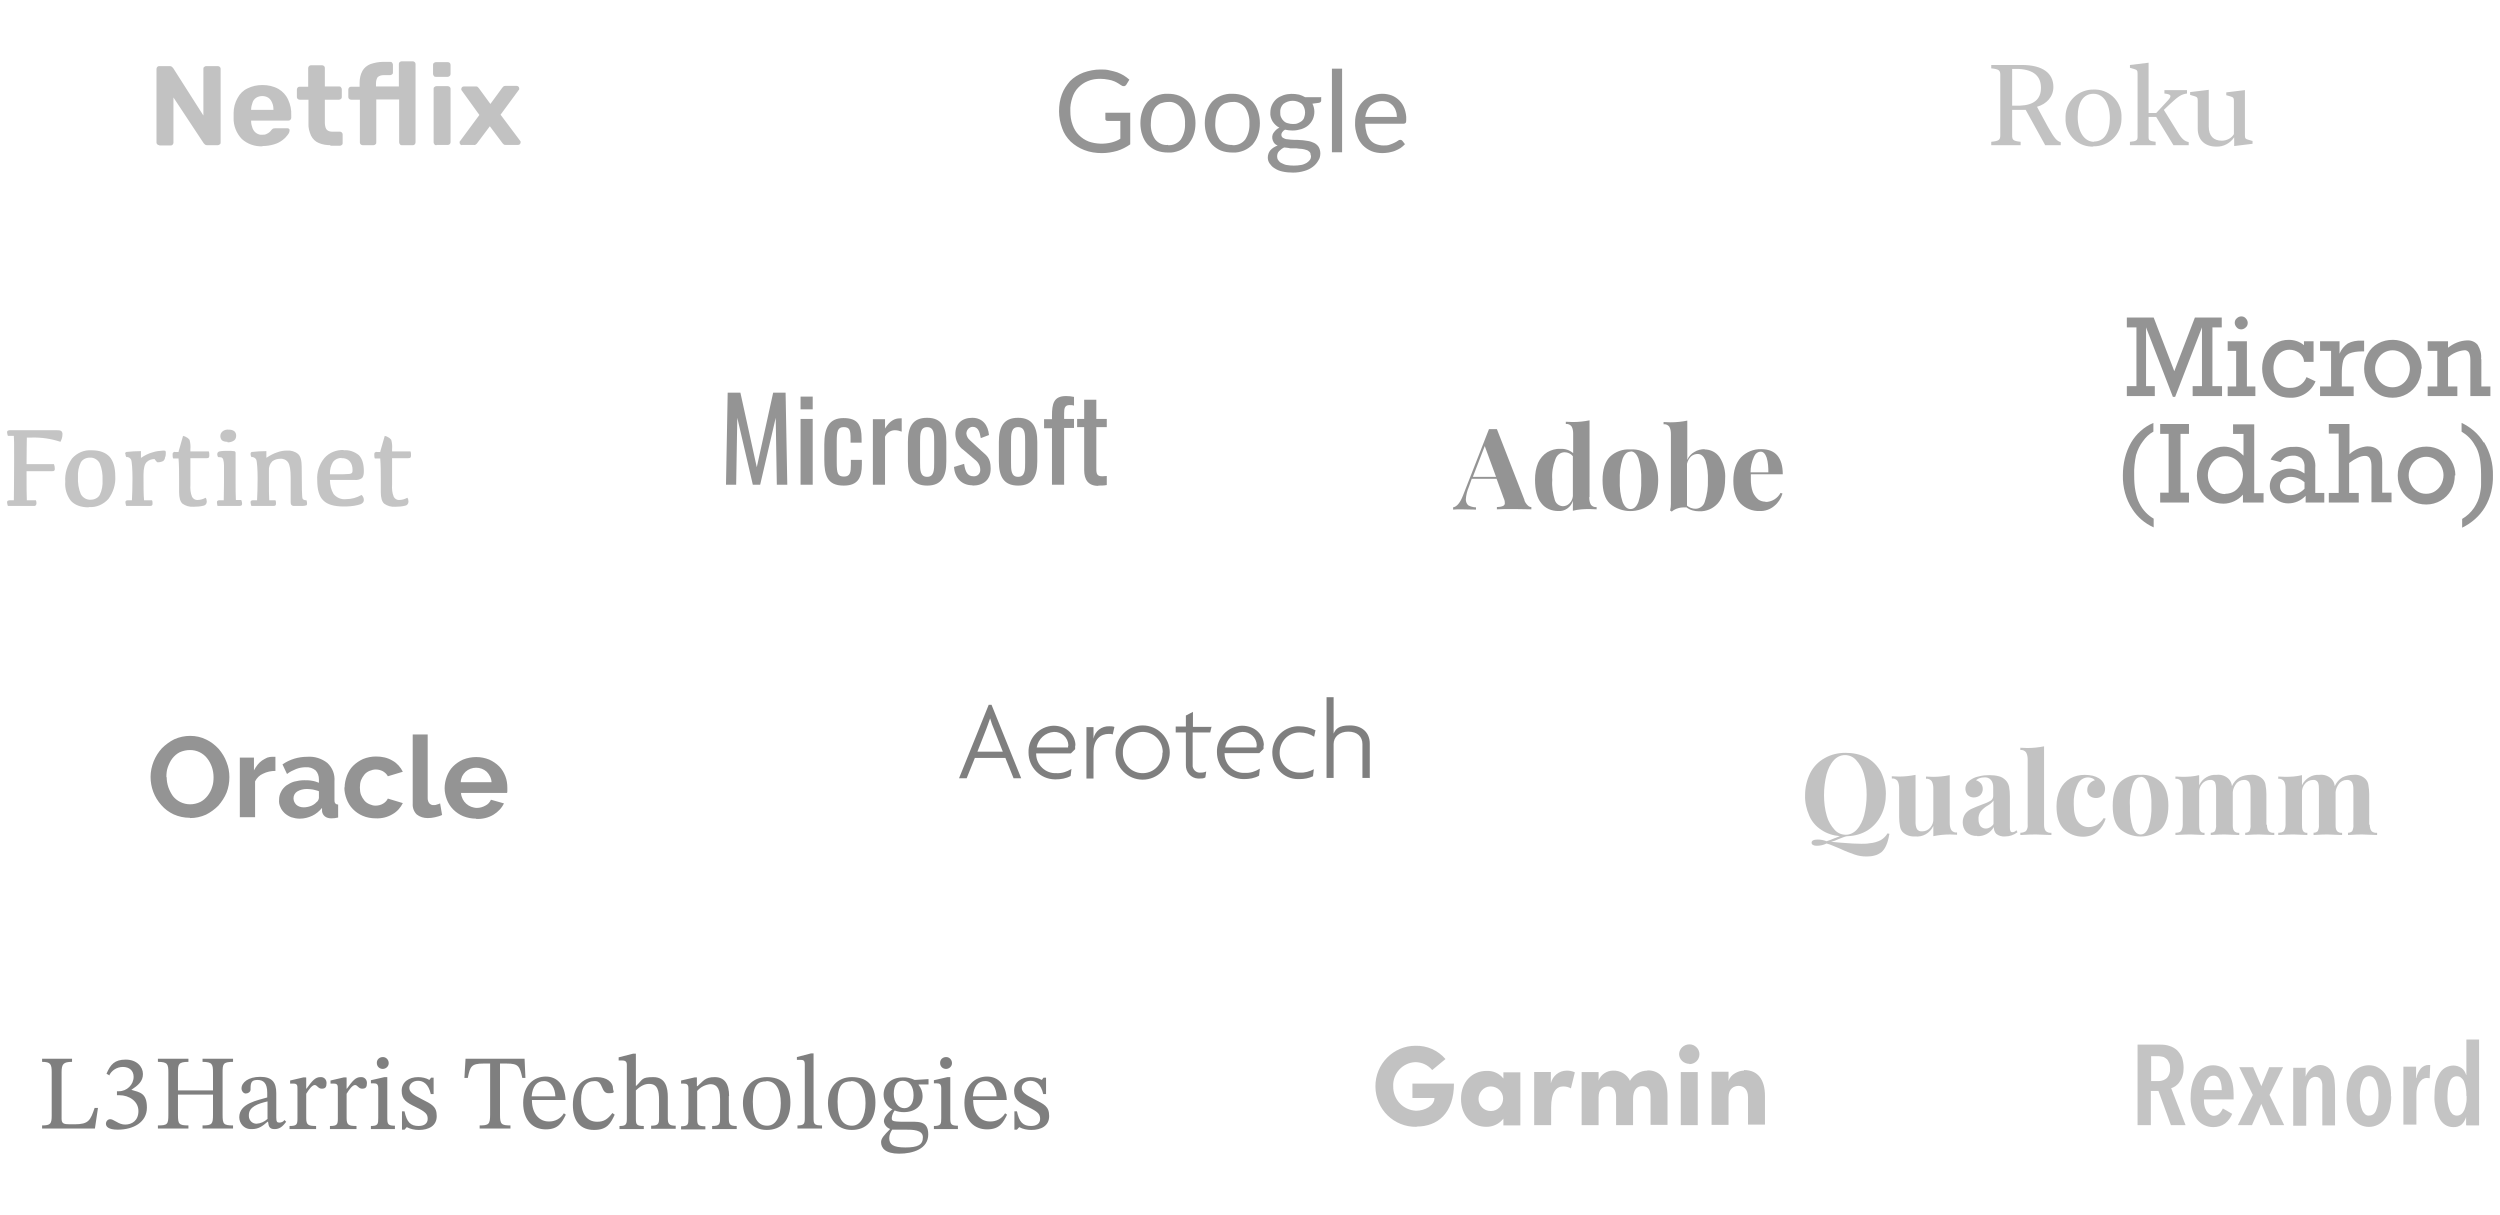 <?xml version="1.0" encoding="UTF-8"?>
<svg id="Layer_1" xmlns="http://www.w3.org/2000/svg" version="1.1" viewBox="0 0 885 430">
  <!-- Generator: Adobe Illustrator 29.7.1, SVG Export Plug-In . SVG Version: 2.1.1 Build 8)  -->
  <defs>
    <style>
      .st0 {
        fill: #c2c2c2;
      }

      .st1 {
        fill: #c4c4c4;
      }

      .st2 {
        fill: #949494;
      }

      .st3 {
        fill: #7f7f7f;
      }
    </style>
  </defs>
  <path class="st2" d="M776.9,112.4h9.6v3.5h-3.3v20.8h3.4v3.5h-10.4v-3.5h3.3v-20.8l-9.5,24.6h-.8l-9.5-24.6v20.8h3.1v3.5h-9.9v-3.5h3.4v-20.8h-3.4v-3.5h9.5l7.3,19,7.3-19ZM795.7,114.3c0,.6-.2,1.2-.7,1.6-.4.4-1,.7-1.6.7-.6,0-1.2-.2-1.6-.7-.4-.4-.7-1-.7-1.6,0-.6.2-1.2.7-1.6.4-.4,1-.7,1.6-.7.6,0,1.2.2,1.6.7.4.4.7,1,.7,1.6ZM798.4,136.8v3.4h-9.8v-3.4h3v-12.6h-3v-3.4h6.8v16h2.9ZM815.6,122.2v-1.4h3.4v7.3h-3.4c0-1.3-.7-2.4-1.7-3.2-1-.7-2.2-1.1-3.4-1.1-1.1,0-2.1.3-3,.9-.9.6-1.6,1.4-2,2.4-.5,1-.7,2.2-.7,3.3,0,1.8.5,3.6,1.6,5,1,1.3,2.6,2,4.3,1.9,2.6.1,4.9-1.4,5.8-3.8l3.2,1.5c-1.5,3.7-5.2,6-9.1,5.8-1.8,0-3.6-.4-5.1-1.4-1.5-.9-2.7-2.2-3.5-3.7-.8-1.6-1.2-3.4-1.2-5.3,0-1.8.4-3.6,1.2-5.2.8-1.5,2-2.8,3.4-3.6,1.5-.9,3.1-1.3,4.8-1.3,2,0,3.9.6,5.4,1.9ZM829,132.4v4.4h4.2v3.4h-11.9v-3.4h3.9v-12.6h-3.9v-3.4h6.9v4.4c.6-1.5,1.6-2.7,2.9-3.6,1.5-.8,3.2-1.1,4.9-1h.9v3.8h-.8c-1.6,0-3.2.2-4.6.8-1,.5-1.7,1.4-2,2.4-.4,1.5-.5,3.1-.5,4.7h0ZM857.1,130.5c0,1.8-.4,3.6-1.3,5.2-1.8,3.2-5.2,5.1-8.8,5.1-1.8,0-3.7-.4-5.2-1.4-1.5-.9-2.8-2.2-3.6-3.7-.9-1.6-1.3-3.4-1.3-5.2,0-1.8.4-3.7,1.3-5.3.8-1.5,2.1-2.8,3.6-3.6,1.6-.9,3.4-1.3,5.3-1.3,1.8,0,3.6.5,5.2,1.4,3.1,1.9,5,5.2,5,8.8h0ZM847,137.1c1.1,0,2.2-.3,3.1-.9.9-.6,1.7-1.4,2.2-2.4.5-1,.8-2.1.8-3.3,0-1.1-.3-2.2-.8-3.2-.5-1-1.3-1.8-2.2-2.4-1.9-1.2-4.3-1.2-6.3,0-.9.6-1.7,1.4-2.2,2.4-1.1,2-1.1,4.5,0,6.5.5,1,1.3,1.8,2.2,2.4.9.6,2,.9,3.1.9ZM878.4,127.2v9.6h3.2v3.4h-7.1v-12.8c0-.9-.1-1.8-.5-2.6-.4-.6-1-.9-1.7-.8-2.1.2-4.1,1.1-5.7,2.5v10.3h3.3v3.4h-10.5v-3.4h3.4v-12.6h-3.4v-3.4h7.2v2.3c1.9-1.5,4.2-2.5,6.7-2.6,1.5-.1,2.9.5,3.8,1.6.9,1.5,1.4,3.2,1.2,5ZM756.2,160.9c-.5,2.4-.8,4.9-.7,7.3,0,2,.1,4,.5,5.9.3,1.5.7,2.9,1.4,4.2,1.1,2.2,2.9,4.1,5,5.3v3.1c-3.1-1.4-5.7-3.6-7.5-6.4-2.4-3.6-3.5-7.8-3.4-12.1,0-4,.9-8,2.9-11.5,1.8-3.1,4.6-5.6,7.9-7v3.1c-1.5.8-2.7,2-3.7,3.4-1.1,1.4-1.9,3.1-2.4,4.8ZM771.9,153.6v20.8h3v3.5h-10.2v-3.5h3v-20.8h-3v-3.5h10.2v3.5h-3ZM801.3,174.5v3.4h-7.3v-2.8c-1.7,2-4.3,3.2-6.9,3.2-1.7,0-3.5-.4-4.9-1.3-1.4-.9-2.6-2.1-3.3-3.6-.8-1.5-1.2-3.3-1.2-5,0-1.8.4-3.6,1.3-5.2.8-1.5,2-2.8,3.5-3.7,1.4-.9,3.1-1.4,4.8-1.4,1.2,0,2.4.3,3.6.8,1.2.6,2.3,1.4,3.3,2.4v-7.7h-3.7v-3.4h7.5v24.4h3.5ZM787.8,174.8c1.1,0,2.2-.3,3.2-.9.9-.6,1.7-1.5,2.2-2.5.5-1,.8-2.2.8-3.4,0-1.1-.3-2.3-.8-3.3-1.1-2-3.2-3.3-5.5-3.2-1.1,0-2.2.3-3.1.9-.9.6-1.7,1.5-2.2,2.5-1.1,2.1-1.1,4.6,0,6.7.5,1,1.3,1.8,2.2,2.4.9.6,2,.9,3.1.9h0ZM819.6,165.4v9.1h3.2v3.4h-6.6v-2.4c-1.6,1.7-3.8,2.7-6.2,2.7-2.3,0-4.4-1.1-5.6-3-1.2-1.9-1.2-4.4,0-6.3.7-1,1.6-1.7,2.7-2.2,1.1-.5,2.2-.8,3.4-.8,1.9,0,3.7.6,5.3,1.7v-2.1c.1-1.2-.2-2.3-1-3.2-.9-.7-2-1.1-3.1-1-.9,0-1.8.2-2.6.6-.7.4-1.3,1-1.7,1.7l-3.6-.9c.7-1.5,1.9-2.6,3.3-3.4,1.5-.8,3.3-1.2,5-1.1,2.1-.2,4.1.5,5.7,1.8,1.3,1.5,2,3.5,1.8,5.6h0ZM810.6,175.3c2,0,3.9-.9,5.2-2.3v-2.3c-1.4-1.2-3.1-1.9-5-1.9-1,0-1.9.3-2.6.9-1.3,1.2-1.5,3.2-.3,4.5,0,0,.1.1.2.2.7.6,1.6.9,2.5.9h0ZM837.9,158c3.6,0,5.4,1.9,5.4,5.8v10.6h3.3v3.4h-7.1v-12.7c0-1-.1-2-.6-2.9-.4-.6-1.1-.9-1.8-.8-1.4,0-3.2.8-5.5,2.5v10.6h3.4v3.4h-10.6v-3.4h3.5v-21h-3.5v-3.4h7.3v10.7c1.7-1.6,4-2.6,6.4-2.8h0ZM869,168.3c0,1.8-.4,3.6-1.3,5.2-1.8,3.2-5.2,5.1-8.8,5.1-1.8,0-3.7-.4-5.2-1.4-1.5-.9-2.8-2.2-3.6-3.7-.9-1.6-1.3-3.4-1.3-5.2,0-1.8.4-3.7,1.3-5.3.8-1.5,2.1-2.8,3.6-3.6,1.6-.9,3.4-1.3,5.3-1.3,1.8,0,3.6.5,5.2,1.4,3.1,1.9,5,5.2,5,8.8h0ZM858.9,174.8c1.1,0,2.2-.3,3.1-.9.9-.6,1.7-1.4,2.2-2.4.5-1,.8-2.1.8-3.3,0-1.1-.3-2.2-.8-3.2-.5-1-1.3-1.8-2.2-2.4-1.9-1.2-4.3-1.2-6.3,0-.9.6-1.7,1.4-2.2,2.4-1.1,2-1.1,4.5,0,6.5.5,1,1.3,1.8,2.2,2.4.9.6,2,.9,3.1.9h0ZM879.4,156.6c2.1,3.5,3.2,7.6,3.1,11.7.1,3.9-.8,7.8-2.8,11.2-1.9,3.2-4.8,5.7-8.1,7.3v-3.1c1.7-1,3.1-2.3,4.2-3.9,1-1.5,1.8-3.2,2.1-5,.2-1,.4-2.1.4-3.1,0-1,0-2.3,0-3.8,0-4.6-.7-8.1-2.2-10.3-1.1-2-2.7-3.6-4.7-4.8v-3.1c3.2,1.5,6,3.9,7.8,6.9h0Z"/>
  <path class="st3" d="M361.5,275.5l-10.5-26h-1l-10.5,26h2.7l2.9-7.2h10.8l2.9,7.2h2.7ZM355,266.1h-9l3.1-7.9c.4-1.2,1-2.6,1.4-3.9h0c.4,1.4.9,2.8,1.4,3.9l3.1,7.9ZM380.7,263.9c0-3.5-2.8-7-7.8-7-5,.2-9,4.4-8.8,9.5,0,0,0,0,0,0,0,5.2,4.1,9.4,9.3,9.5.1,0,.2,0,.3,0,1.8,0,3.7-.3,5.3-1.2l.3-2.5c-1.6,1-3.4,1.6-5.3,1.5-3.8.2-7.1-2.8-7.2-6.7,0-.1,0-.2,0-.3h12.3l1.5-1.5c0-.4,0-.8,0-1.2ZM378.1,264c0,.2,0,.4,0,.6h-11.1c.5-3,3-5.3,6.1-5.5,2.7-.1,5,2,5.1,4.7,0,0,0,.1,0,.2ZM394.4,257.3c-.6-.2-1.1-.2-1.7-.2-2.7-.1-5.1,1.7-5.6,4.4h0v-4.1h-2.5v18.2h2.5v-9.3c0-4.7,2.6-6.5,5.4-6.5.5,0,.9,0,1.4.2l.6-2.6ZM414.1,266.4c0-5.3-4.3-9.6-9.6-9.6-5.3,0-9.6,4.3-9.6,9.6,0,5.3,4.3,9.6,9.6,9.6,5.3,0,9.6-4.3,9.6-9.6ZM411.5,266.5c.1,3.9-2.9,7.1-6.8,7.2-3.9.1-7.1-2.9-7.2-6.8,0-.2,0-.3,0-.5-.1-3.9,2.9-7.1,6.8-7.3,3.9-.1,7.1,2.9,7.3,6.8,0,.2,0,.4,0,.5ZM429,257.3h-6.7v-5.3l-2.5,1.3v3.9h-3.6v2.1h3.6v11.5c-.1,2.5,1.8,4.7,4.3,4.8.2,0,.4,0,.6,0,.7,0,1.4,0,2-.4l.3-2.1c-.6.3-1.2.4-1.9.4-1.4.2-2.7-.8-2.9-2.2,0-.2,0-.5,0-.7v-11.3h6.2l.5-2.1ZM447.4,263.9c0-3.5-2.8-7-7.8-7-5,.2-9,4.4-8.8,9.4,0,0,0,0,0,0,0,5.2,4.1,9.4,9.3,9.5.1,0,.2,0,.3,0,1.8,0,3.7-.3,5.3-1.2l.3-2.5c-1.6,1-3.4,1.6-5.3,1.5-3.8.2-7.1-2.8-7.2-6.7,0-.1,0-.2,0-.3h12.3l1.5-1.5c0-.4,0-.8,0-1.2h0ZM444.8,264c0,.2,0,.4,0,.6h-11.1c.5-3,3-5.3,6.1-5.5,2.7-.1,5,2,5.1,4.7,0,0,0,.1,0,.2h0ZM465.6,258.5c-1.7-.9-3.7-1.4-5.6-1.4-5.1-.2-9.4,3.8-9.6,8.9,0,.2,0,.3,0,.5,0,5.1,4,9.3,9.1,9.3.2,0,.3,0,.5,0,1.7,0,3.3-.3,4.8-1l.3-2.5c-1.5.8-3.2,1.3-4.9,1.2-3.9.1-7.1-2.9-7.2-6.7,0-.1,0-.2,0-.4,0-3.8,2.9-7,6.8-7.1.1,0,.3,0,.4,0,1.8,0,3.5.5,5,1.5l.5-2.4ZM484.9,275.5v-12.3c0-4-2.9-6.4-7-6.4s-5.1,1.3-5.8,2.9h0v-12.9h-2.5v28.6h2.5v-12c0-2.5,2-4.4,5.2-4.4s5,1.8,5,4.4v12h2.5Z"/>
  <path class="st3" d="M34.7,392.2h-1.2c-1.5,4.4-2.1,5.8-7.1,5.8h-1.7c-2.2,0-2.9-.3-2.9-2v-16.4c0-2.9.6-3.7,3.7-3.7v-1.1h-10.6v1.1c3,0,3.4.8,3.4,3.7v15.3c0,2.9-.4,3.5-3.4,3.5v1.1h18.7l1.1-7.4ZM38.6,380.8c.9-1.9,2.8-3.1,4.9-3.1,2.3,0,3.8,1.3,3.8,3.5,0,2.8-2.4,5.1-5.2,5.1h-.7v1.4h.8c3.6,0,6.8,2.2,6.8,5.6s-2.3,4.8-4.7,4.8c-1.1,0-2.1-.4-3.1-1-1.3-.7-1.6-.9-2.2-.9-.8,0-1.5.7-1.5,1.6,0,0,0,0,0,0,0,1,.8,2.1,4.2,2.1,5.5,0,10.3-2.6,10.3-7.8s-2.5-5.4-5.5-6.3h0c2.4-1.6,4.1-3,4.1-5.6s-2.2-5.1-6.1-5.1-5.4,1.7-6.8,5l.9.5ZM63,379.7c0-2.9.1-3.8,3.7-3.8v-1.1h-10.8v1.1c3.5,0,3.7.9,3.7,3.8v14.9c0,3.4-.3,3.8-3.7,3.8v1.1h10.8v-1.1c-3.4,0-3.7-.5-3.7-3.8v-7.1h12.4v7.1c0,3.3-.3,3.8-3.7,3.8v1.1h10.8v-1.1c-3.4,0-3.7-.5-3.7-3.8v-14.9c0-3,.1-3.8,3.7-3.8v-1.1h-10.8v1.1c3.5,0,3.7.9,3.7,3.8v6.3h-12.4v-6.3ZM94.9,397.2c.2,1.7.6,2.5,2.3,2.5s2.8-.8,4.1-2.6l-.6-.6c-.4.6-1.1.9-1.8.9-.8,0-1.1-.3-1.1-1.8v-8.6c0-3.9-1.5-5.8-5.7-5.8s-6.6,2-6.6,4.1c0,.9.6,1.7,1.4,1.8,0,0,0,0,.1,0,.8,0,1.6-.5,1.7-1.3,0-.1,0-.3,0-.4,0-2.3.4-3.1,2.5-3.1s3.4,1.2,3.4,4.5v1.7c-3.2,1-9.9,2-9.9,7,0,2.2,1.7,4.1,3.9,4.2.2,0,.4,0,.6,0,2.4,0,3.8-1.1,5.5-2.6h.2ZM94.7,396.1c-1.1,1-2.4,1.6-3.9,1.7-1.5,0-2.7-1.2-2.7-2.7,0-.1,0-.2,0-.4,0-2.9,3.2-4,6.6-4.8v6.2ZM108.3,381.4h-.9l-4.7,1.1v1.1c.4,0,.8,0,1.2,0,1.4,0,1.4.7,1.4,2v10.4c0,2.1-.3,2.6-2.8,2.6v1.1h9.4v-1.1c-2.8,0-3.5-.4-3.5-2.8v-8.6c.9-1.5,2.1-3.1,3-3.1s1.2,1.3,2.5,1.3,1.7-.6,1.7-2c0-1.1-.7-2-1.8-2.1-.1,0-.3,0-.4,0-1.8,0-2.9,1.3-4.9,4.1h-.1v-3.9ZM122.6,381.4h-.9l-4.7,1.1v1.1c.4,0,.8,0,1.2,0,1.4,0,1.4.7,1.4,2v10.4c0,2.1-.3,2.6-2.8,2.6v1.1h9.4v-1.1c-2.8,0-3.5-.4-3.5-2.8v-8.6c.9-1.5,2.1-3.1,3-3.1s1.2,1.3,2.5,1.3,1.7-.6,1.7-2c0-1.1-.7-2-1.8-2.1-.1,0-.3,0-.4,0-1.8,0-2.9,1.3-4.9,4.1h-.1v-3.9ZM139.8,398.5c-2.5,0-2.7-.6-2.7-2.8v-14.4h-1l-4.8,1.1v1.1c.3,0,.6,0,.9,0,1.1,0,1.7.2,1.7,1.8v10.5c0,2.1-.1,2.8-2.6,2.8v1.1h8.5v-1.1ZM135.5,374.2c-1.1,0-2.1.8-2.1,2,0,0,0,0,0,.1,0,1.2.9,2.1,2.1,2.1,0,0,0,0,0,0,1.1,0,2.1-.9,2.1-2,0,0,0,0,0-.1,0-1.1-.9-2.1-2-2.1,0,0,0,0-.1,0ZM142.3,393.4v6.5h.9l.8-.9h0c1.3.7,2.8,1,4.3,1,3.4,0,6.3-1.4,6.3-4.9s-1.8-4.2-5.3-6c-3.2-1.6-4.4-2.6-4.4-4s1.3-2.5,3.1-2.5,3.7,1.1,4.5,4.7h1v-5.8h-.9l-.6.8h0c-1.2-.7-2.6-1-4-1-3.2,0-5.8,1.7-5.8,4.8s1.5,4.1,5,5.8c3.5,1.7,4.2,2.5,4.2,4.2s-1.4,2.5-3.2,2.5c-2.8,0-4.2-1.3-5-5.2h-1ZM186,381.6l-.3-6.8h-20.9l-.4,6.8h1.2c.8-4.1,1.3-5.1,5.5-5.1h2.4v18.1c0,3.4-.5,3.8-3.7,3.8v1.1h10.9v-1.1c-3.2,0-3.7-.4-3.7-3.8v-18.1h2.4c4.2,0,4.6,1,5.5,5.1h1.2ZM199.6,394.1c-1.1,1.9-3.2,3-5.4,2.9-3,0-5.9-2.4-5.9-7.6h11.9c-.2-5.3-2.9-8.3-7-8.3s-8,3-8,9.3,3.5,9.4,8,9.4,5.7-2.4,7.1-5.2l-.7-.5ZM188.2,388.1c.3-3.5,1.8-5.4,4.4-5.4s3.9,2.6,4,5.4h-8.4ZM216.8,394c-1.7,2.2-3,3.1-5.4,3.1-3.9,0-5.7-3.2-5.7-7.8s1.8-6.6,4.9-6.6,2,4.3,4.8,4.3,1.6-.6,1.6-1.7c0-2.2-2.2-4-5.7-4-5.4,0-8.5,3.8-8.5,9.8s2.8,8.9,7.5,8.9,5.9-2.4,7.3-5.4l-.7-.5ZM225.1,386c1.8-1.7,3.2-2.3,4.7-2.3,3.1,0,3.5,2.6,3.5,5.7v6.5c0,1.8-.2,2.6-2.8,2.6v1.1h8.7v-1.1c-2.4,0-2.8-.7-2.8-2.7v-7.5c0-3.1-.7-7-5.1-7s-3.7.9-6.1,3.1h-.1v-11.4h-1l-5.1,1.3v1.1c.4,0,.7,0,1.1,0,1,0,1.8.2,1.8,1.5v19.3c0,2.1-.7,2.4-2.6,2.4v1.1h8.6v-1.1c-2.6,0-2.8-.6-2.8-2.6v-9.9ZM258.1,388c0-4.3-1.6-6.7-5.1-6.7s-4,1.4-6.1,3.2h-.2v-3.1s-.8,0-.8,0l-4.8,1.1v1.1c.3,0,.7,0,1,0,1,0,1.6.3,1.6,1.7v10.6c0,2.1-.1,2.8-2.6,2.8v1.1h8.6v-1.1c-2.7,0-2.9-.6-2.9-2.8v-9.7c1.2-1.4,2.8-2.2,4.6-2.4,1.7,0,3.5.7,3.5,5.2v6.8c0,2.1-.1,2.8-2.8,2.8v1.1h8.7v-1.1c-2.5,0-2.8-.6-2.8-2.8v-7.8ZM271.4,381.3c-5.1,0-8.4,3.7-8.4,9.2s3.2,9.5,8.4,9.5,8.4-3.3,8.4-9.7-3.2-9-8.4-9ZM271.3,382.7c3.4,0,5.1,3.1,5.1,7.8s-1.7,8-4.8,8c-3.2,0-5.1-2.5-5.1-8.5s1.9-7.2,4.8-7.2ZM290.9,398.4c-2.7,0-2.9-.5-2.9-2.7v-22.8h-.9l-5,1.3v1c.4,0,.8,0,1.2,0,.9,0,1.6,0,1.6,1.6v18.9c0,2.1-.2,2.7-2.6,2.7v1.1h8.7v-1.1ZM301.5,381.3c-5.1,0-8.4,3.7-8.4,9.2s3.2,9.5,8.4,9.5,8.4-3.3,8.4-9.7-3.2-9-8.4-9ZM301.3,382.7c3.4,0,5.1,3.1,5.1,7.8s-1.7,8-4.8,8c-3.2,0-5.1-2.5-5.1-8.5s1.9-7.2,4.8-7.2ZM316,392.6c-1.8,1.4-3.1,2.9-3.1,4.3.1,1.2,1,2.3,2.1,2.7v.2c-2,2-3.1,3.2-3.1,4.5,0,2.1,1.5,4.1,6.4,4.1s10.3-1.7,10.3-6.8-3.6-4.5-8.4-4.5-4.5-.4-4.5-1.5c.1-.9.5-1.8,1-2.5,1,.4,2.1.6,3.2.6,4,0,6.7-2.2,6.7-5.7,0-1.4-.5-2.8-1.4-3.9v-.2h3.5c0,.1,0-1.9,0-1.9l-4.9.3c-1.3-.6-2.7-1-4.2-.9-4,0-6.8,2.4-6.8,6.1,0,2.1,1,4.1,2.9,5.1h0ZM315.9,399.9c.5,0,1.2,0,4.3,0h.3c2.5,0,6.2,0,6.2,2.7s-1.8,3.6-6.2,3.6-5.7-1.1-5.7-3.3c0-1.1.4-2.1,1.1-3.1ZM319.6,382.6c2.4,0,3.8,2,3.8,5.1s-1.4,4.6-3.3,4.6-3.7-1.8-3.7-5.1,1.3-4.6,3.2-4.6ZM339.1,398.5c-2.5,0-2.7-.6-2.7-2.8v-14.4h-1l-4.8,1.1v1.1c.3,0,.6,0,.9,0,1.1,0,1.7.2,1.7,1.8v10.5c0,2.1-.1,2.8-2.6,2.8v1.1h8.5v-1.1ZM334.9,374.2c-1.1,0-2.1.8-2.1,2,0,0,0,0,0,.1,0,1.2.9,2.1,2.1,2.1,0,0,0,0,0,0,1.1,0,2.1-.9,2.1-2,0,0,0,0,0-.1,0-1.1-.9-2.1-2-2.1,0,0,0,0-.1,0h0ZM355.8,394.1c-1.1,1.9-3.2,3-5.4,2.9-3,0-5.9-2.4-5.9-7.6h11.9c-.2-5.3-2.9-8.3-7-8.3s-8,3-8,9.3,3.5,9.4,8,9.4,5.7-2.4,7.1-5.2l-.7-.5ZM344.4,388.1c.3-3.5,1.8-5.4,4.4-5.4s3.9,2.6,4,5.4h-8.4ZM359.1,393.4v6.5h.9l.8-.9h0c1.3.7,2.8,1,4.3,1,3.4,0,6.3-1.4,6.3-4.9s-1.8-4.2-5.3-6c-3.2-1.6-4.4-2.6-4.4-4s1.3-2.5,3.1-2.5,3.7,1.1,4.5,4.7h1v-5.8h-.9l-.6.8h0c-1.2-.7-2.6-1-4-1-3.2,0-5.8,1.7-5.8,4.8s1.5,4.1,5,5.8c3.5,1.7,4.2,2.5,4.2,4.2s-1.4,2.5-3.2,2.5c-2.8,0-4.2-1.3-5-5.2h-1Z"/>
  <path class="st0" d="M501.5,398.8c7.4,0,13.2-4.7,13.2-15.2h-14.7v5.1h7.8c0,2.7-3.4,4.5-6.5,4.5-4.6-.2-8.2-4-8.1-8.7,0,0,0,0,0,0-.2-4.5,3.3-8.3,7.8-8.5,0,0,0,0,0,0,2.3,0,4.5,1,6,2.8l4.7-3.9c-2.7-3.1-6.5-4.8-10.6-4.7-7.9,0-14.3,6.5-14.2,14.5s6.5,14.3,14.5,14.2c0,0,0,0,.1,0ZM532.2,381.8c-1.4-1.8-3.6-2.8-5.9-2.7-5.3,0-9.1,4-9.1,9.9s3.7,9.9,9,9.9c2.3,0,4.5-1,6-2.9v2.4h6v-18.8h-6v2.3ZM527.7,393.3c-2.4,0-4.3-1.9-4.3-4.3,0,0,0,0,0,0,0-2.3,1.8-4.3,4.1-4.4,0,0,.1,0,.2,0,2.4,0,4.4,1.9,4.4,4.3s-1.9,4.4-4.3,4.4ZM554.6,379c-2.7,0-5,1.9-5.6,4.5v-4h-5.9v18.8h6v-6.2c0-5.6,1.9-7.5,4.3-7.5.9,0,1.9.2,2.7.7l1.4-5.7c-.9-.4-1.8-.6-2.8-.6ZM583.2,379c-2.5,0-4.9,1.4-6.2,3.6-1.1-2.3-3.4-3.7-6-3.6-2.2,0-4.3,1.4-5.1,3.5v-3h-6v18.8h6v-9.8c0-3.1,1.6-3.9,3.3-3.9s2.9,1,2.9,3.9v9.8h6v-9.2c0-3.3,1.4-4.6,3.2-4.6s3,.9,3,3.8v9.9h6v-10.1c0-5.8-2.4-9.2-7.1-9.2h0ZM598,376.7c2,0,3.6-1.5,3.6-3.5,0-1.9-1.6-3.5-3.5-3.5,0,0,0,0,0,0-2,0-3.6,1.5-3.7,3.4,0,0,0,0,0,0,0,2,1.7,3.5,3.7,3.5ZM601,398.3v-18.8h-6v18.8h6ZM617.3,379c-1.7,0-4.7,1.2-5.4,3.7v-3.3h-6v18.8h6v-9.8c0-3.1,2-4,3.6-4s3.3,1.1,3.3,4v9.7h6v-10.1c0-5.8-2.5-9.2-7.4-9.2Z"/>
  <path class="st0" d="M56.4,51.4c-.5,0-1-.4-1-.9,0,0,0,0,0,0v-26.1c0-.5.4-1,.9-1,0,0,0,0,0,0h3.7c.3,0,.6,0,.9.3.1.1.3.3.4.4l10.7,16.8v-16.5c0-.3,0-.5.3-.7.2-.2.4-.3.7-.3h4.1c.5,0,1,.4,1,.9,0,0,0,0,0,0v26.1c0,.3,0,.5-.3.7-.2.2-.5.3-.7.3h-3.7c-.3,0-.6,0-.9-.3-.2-.2-.3-.3-.4-.4l-10.7-16.2v16c0,.5-.4,1-.9,1,0,0,0,0,0,0h-4.1ZM92.9,51.8c-2.7.1-5.3-.8-7.3-2.6-1.9-2-3-4.7-2.9-7.5v-1.7c0-1.9.5-3.7,1.4-5.3.8-1.5,2-2.7,3.5-3.4,1.6-.8,3.4-1.2,5.3-1.2,2,0,3.9.4,5.7,1.4,1.5.9,2.7,2.2,3.4,3.8.8,1.7,1.2,3.6,1.1,5.5v.9c0,.3-.1.5-.3.7-.2.2-.4.3-.7.3h-13.2v.3c0,.8.2,1.6.5,2.4.3.7.7,1.3,1.3,1.7.6.4,1.3.7,2.1.6.6,0,1.1,0,1.6-.3.4-.2.8-.4,1.1-.7.2-.2.4-.4.6-.7.2-.2.4-.4.6-.5.2,0,.5-.1.7-.1h4.2c.2,0,.5,0,.7.2.2.2.3.4.2.6,0,.6-.3,1.1-.7,1.6-.5.7-1.1,1.3-1.8,1.8-.9.7-1.9,1.2-3,1.5-1.3.4-2.7.6-4.1.6ZM88.9,38.9h7.9c0-.9-.1-1.8-.5-2.6-.3-.7-.7-1.3-1.3-1.7-1.3-.8-3-.8-4.3,0-.6.4-1.1,1-1.3,1.7-.3.8-.5,1.7-.5,2.5h0ZM117.1,51.4c-1.5,0-2.9-.2-4.3-.8-1.2-.5-2.1-1.4-2.7-2.6-.6-1.4-1-2.8-.9-4.3v-8.4h-3.1c-.5,0-1-.4-1-.9,0,0,0,0,0,0v-2.7c0-.5.4-1,.9-1,0,0,0,0,0,0h3.1v-6.6c0-.3.1-.5.3-.7.2-.2.4-.3.7-.3h3.9c.5,0,1,.4,1,.9,0,0,0,0,0,0v6.6h5c.3,0,.5,0,.7.3.2.2.3.5.3.7v2.7c0,.3,0,.5-.3.7-.2.2-.4.3-.7.3h-5v8c0,.8.1,1.7.5,2.4.4.6,1.2.9,1.9.9h2.9c.5,0,1,.4,1,1h0v3c0,.3,0,.5-.3.7-.2.2-.4.3-.7.3h-3.5ZM128.4,51.4c-.5,0-1-.4-1-.9,0,0,0,0,0,0v-15.2h-3.1c-.5,0-1-.4-1-.9,0,0,0,0,0,0v-2.7c0-.5.4-1,.9-1,0,0,0,0,0,0h3.1v-1.4c0-1.5.3-2.9,1-4.2.6-1.1,1.6-1.9,2.8-2.4,1.5-.5,3-.8,4.5-.8h2.5c.3,0,.5,0,.7.3.2.2.3.5.3.7v2.7c0,.3,0,.5-.3.7-.2.2-.4.3-.7.3h-2.3c-.8,0-1.5.2-2.1.7-.4.6-.6,1.4-.6,2.1v1.2h8.1v-7.9c0-.3,0-.5.3-.7.2-.2.4-.3.7-.3h3.9c.5,0,1,.4,1,.9,0,0,0,0,0,0v27.8c0,.5-.4,1-.9,1,0,0,0,0,0,0h-3.9c-.3,0-.5,0-.7-.3-.2-.2-.3-.5-.3-.7v-15.2h-8.1v15.2c0,.3,0,.5-.3.7-.2.2-.4.3-.7.3h-3.9ZM154.5,51.4c-.3,0-.5,0-.7-.3-.2-.2-.3-.5-.3-.7v-18.9c0-.3,0-.5.3-.7.2-.2.4-.3.7-.3h4c.5,0,1,.4,1,.9,0,0,0,0,0,0v18.9c0,.5-.4,1-.9,1,0,0,0,0,0,0h-4ZM154.3,27.2c-.3,0-.5,0-.7-.3-.2-.2-.3-.5-.3-.7v-3.2c0-.3,0-.5.3-.7.2-.2.4-.3.7-.3h4.2c.6,0,1,.4,1,1h0v3.2c0,.3-.1.5-.3.7-.2.2-.5.3-.7.3h-4.2ZM163.6,51.4c-.5,0-.9-.4-.9-.9,0-.1,0-.2,0-.3,0-.1.1-.2.2-.3l6.8-9.2-6.2-8.6c0,0-.1-.2-.2-.3,0-.1,0-.2,0-.3,0-.5.4-.9.9-.9h4.2c.3,0,.5,0,.7.2.1.1.3.3.4.4l4.1,5.6,4.1-5.6c.1-.1.2-.3.4-.5.2-.2.5-.3.8-.3h4c.5,0,.9.4.9.9,0,.1,0,.2,0,.3,0,.1-.1.2-.2.3l-6.4,8.7,6.9,9.2c0,0,.1.2.2.3,0,.1,0,.2,0,.3,0,.5-.4.9-.9.9h-4.4c-.2,0-.5,0-.7-.2-.1-.1-.3-.3-.4-.4l-4.5-6-4.5,6c-.1.1-.2.3-.4.4-.2.2-.5.3-.7.2h-4.3Z"/>
  <path class="st1" d="M768.5,398.3l-4.4-12.1h-2.7v12.1h-4.7v-28.5h8.1c1.1,0,2.2.1,3.3.5,1,.3,1.8.8,2.6,1.5.7.7,1.3,1.6,1.7,2.5.4,1.2.6,2.4.6,3.7,0,1-.1,2-.4,2.9-.2.8-.6,1.5-1.1,2.2-.4.6-.9,1-1.4,1.4-.5.3-1,.6-1.5.7l5.1,13.1h-5.1ZM768.2,378.2c0-.7,0-1.5-.4-2.1-.2-.5-.5-1-.9-1.3-.4-.3-.8-.6-1.3-.7-.5-.1-1-.2-1.4-.2h-2.7v8.8h2.7c1.1,0,2.1-.4,2.9-1.1.8-.9,1.2-2.1,1.1-3.3ZM780.2,389.2c0,.8,0,1.5.2,2.3.1.6.4,1.3.7,1.8.3.5.7.9,1.1,1.2.5.3,1,.5,1.5.5.7,0,1.5-.3,2-.8.5-.5.9-1.2,1.2-1.8l3.3,1.9c-.5,1.3-1.4,2.5-2.5,3.4-1.2.9-2.7,1.3-4.2,1.3-2.3,0-4.4-1-5.8-2.8-1.6-2.4-2.4-5.2-2.2-8.1,0-1.5.2-3,.6-4.5.3-1.2.9-2.4,1.6-3.5.6-.9,1.5-1.7,2.5-2.2,2.1-1.1,4.5-1,6.6,0,.9.5,1.7,1.3,2.2,2.2.6,1,1,2.1,1.3,3.3.3,1.4.4,2.7.4,4.1v1.7h-10.7ZM786.5,385.9c0-1.3-.2-2.6-.7-3.7-.4-.9-1.3-1.5-2.3-1.4-.5,0-1.1.2-1.5.5-.4.4-.8.8-1,1.3-.5,1-.8,2.2-.8,3.3h6.3ZM803.7,398.3l-3.2-7.5-3.3,7.5h-5l5.3-10.7-4.8-9.8h4.9l2.9,6.7,2.8-6.7h4.9l-4.8,9.8,5.2,10.7h-5ZM816.2,377.8v3.3h0c.4-1.1,1-2,1.9-2.8,1.9-1.8,4.9-1.7,6.7.2.3.4.6.8.8,1.2.4.8.7,1.7.8,2.7.1,1,.2,2,.2,3.1v12.9h-4.5v-12.9c0-.5,0-1,0-1.5,0-.5-.2-1-.3-1.4-.2-.4-.4-.8-.8-1-.4-.3-.8-.4-1.3-.4-1,0-2,.6-2.4,1.5-.6,1.2-1,2.5-.9,3.9v11.9h-4.6v-20.5h4.5ZM846.5,388.1c0,1.5-.2,3-.5,4.4-.3,1.2-.8,2.4-1.6,3.4-.6.9-1.5,1.7-2.5,2.2-2.1,1.1-4.5,1.1-6.6,0-1-.6-1.8-1.3-2.5-2.2-.7-1-1.3-2.2-1.6-3.4-.4-1.4-.6-2.9-.5-4.4,0-1.5.2-3,.5-4.5.3-1.2.8-2.4,1.5-3.5.6-.9,1.5-1.7,2.5-2.2,1-.5,2.2-.8,3.3-.8,1.1,0,2.3.2,3.3.8,1,.5,1.8,1.3,2.5,2.2.7,1.1,1.3,2.2,1.6,3.5.4,1.5.6,3,.5,4.5ZM842,388c0-.9,0-1.8-.2-2.8-.1-.8-.3-1.5-.6-2.2-.2-.6-.6-1.1-1-1.5-.9-.7-2.1-.7-3,0-.5.4-.8.9-1,1.5-.3.7-.5,1.5-.6,2.2-.3,1.8-.3,3.7,0,5.5.1.8.3,1.5.6,2.2.2.6.6,1.1,1,1.5.4.4,1,.6,1.5.5.6,0,1.1-.2,1.5-.5.5-.4.8-.9,1-1.5.3-.7.5-1.5.6-2.2.1-.9.2-1.8.2-2.7ZM855.4,381.7c.2-1.3.8-2.5,1.6-3.5.7-.7,1.6-1.2,2.7-1.2h.3c.1,0,.2,0,.3,0l-.2,4.7c-.3,0-.6-.1-1-.1-.6,0-1.1.2-1.6.5-.5.4-.9.9-1.2,1.4-.3.6-.6,1.3-.7,2-.2.8-.2,1.5-.2,2.3v10.3h-4.6v-20.5h4.5v3.9h0ZM873,398.3v-2.9h0c-.3,1-.8,1.9-1.5,2.6-.8.7-2,1.1-3.1,1-1,0-2-.3-2.8-.8-.9-.6-1.6-1.4-2.1-2.4-.6-1.1-1-2.3-1.3-3.5-.3-1.4-.5-2.9-.4-4.4,0-1.4.1-2.9.4-4.3.2-1.2.7-2.3,1.3-3.4.5-.9,1.2-1.7,2.1-2.2.9-.5,1.9-.8,2.9-.8,1,0,2,.3,2.9.9.8.6,1.3,1.4,1.6,2.4h.1v-12.5h4.5v30.4h-4.4ZM873.1,388c0-.9,0-1.8-.2-2.8-.1-.8-.3-1.5-.6-2.2-.2-.6-.6-1.1-1.1-1.5-.4-.4-1-.5-1.5-.5-.6,0-1.1.2-1.5.5-.5.4-.8.9-1,1.5-.3.7-.5,1.5-.6,2.2-.1.9-.2,1.8-.2,2.8,0,.9,0,1.8.2,2.7.1.8.3,1.5.6,2.2.2.6.6,1.1,1,1.5.9.7,2.2.7,3.1,0,.5-.4.8-.9,1.1-1.5.3-.7.5-1.5.6-2.2.2-.9.2-1.8.2-2.7Z"/>
  <path class="st2" d="M539.6,177c.2.7.7,1.4,1.2,1.9.4.4.8.6,1.3.6v.8c-1.6,0-3.6-.1-6.1-.1s-4.8,0-6.1.1v-.8c.7,0,1.5-.1,2.2-.4.4-.2.7-.6.6-1.1,0-.7-.2-1.3-.5-1.9l-2.4-6.6h-8.8l-1,2.8c-.6,1.4-1,2.9-1.1,4.5,0,.8.3,1.6.9,2.1.8.4,1.7.7,2.7.7v.8c-1.8,0-3.5-.1-5-.1s-2.3,0-3.1.1v-.8c1.3-.2,2.5-1.6,3.5-4.2l9.2-23.5c.3,0,.8,0,1.4,0s1.1,0,1.4,0l9.8,25.2ZM529.6,168.8l-4-10.9-4.2,10.9h8.2ZM562.6,176c0,.9.1,1.9.6,2.7.5.6,1.2.9,2,.8v.8c-.8,0-1.7-.1-2.5-.1-2,0-3.9.1-5.9.6v-3.5c-.7,2.3-2.9,3.8-5.2,3.6-2.3,0-4.6-.9-6-2.8-1.5-1.8-2.2-4.6-2.2-8.3,0-2.1.3-4.1,1.1-6,.7-1.5,1.8-2.8,3.2-3.7,1.4-.8,3-1.3,4.7-1.2,1.6-.1,3.2.4,4.5,1.5v-6.8c0-.9-.1-1.9-.6-2.7-.5-.6-1.2-.9-2-.8v-.8c.9,0,1.7.1,2.5.1,2,0,3.9-.2,5.9-.6v27.1ZM553.2,179.2c.9,0,1.7-.3,2.4-1,.7-.7,1.1-1.6,1.2-2.6v-14.1c-.7-.9-1.8-1.4-2.9-1.4-1.5,0-2.8,1-3.3,2.5-.9,2.3-1.3,4.8-1.1,7.3-.2,2.4.2,4.8.9,7.1.4,1.3,1.5,2.1,2.8,2.2ZM577.2,159.1c2.7-.2,5.3.8,7.2,2.6,1.7,1.8,2.6,4.5,2.6,8.3s-.9,6.6-2.6,8.3c-4.2,3.5-10.3,3.5-14.5,0-1.8-1.7-2.6-4.5-2.6-8.3s.9-6.6,2.6-8.3c1.9-1.8,4.6-2.8,7.2-2.6h0ZM577.2,159.9c-1.2,0-2.1.8-2.8,2.5-.8,2.5-1.1,5.1-1,7.7-.1,2.6.2,5.2,1,7.6.7,1.7,1.6,2.5,2.8,2.5s2.1-.8,2.8-2.5c.8-2.5,1.1-5.1,1-7.7.1-2.6-.2-5.2-1-7.7-.7-1.7-1.6-2.5-2.7-2.5h0ZM603.4,159.1c2.1,0,4.1,1,5.3,2.7,1.5,2.3,2.2,5,2,7.7,0,3.9-.9,6.8-2.6,8.7-1.7,1.9-4.1,2.9-6.6,2.8-1.6,0-3.2-.4-4.5-1.4-1,0-2,0-2.9.3-.8.2-1.6.6-2.3,1.2l-.6-.4c.2-.7.3-1.5.3-2.3v-24.7c0-.9-.1-1.9-.6-2.7-.5-.6-1.2-.9-2-.8v-.8c.8,0,1.7.1,2.5.1,2,0,3.9-.2,5.9-.6v13.9c.5-1.2,1.4-2.2,2.5-2.8,1.1-.7,2.4-1,3.7-1h0ZM600.2,180.1c1.5,0,2.9-1,3.3-2.5.8-2.4,1.2-5,1.1-7.6.1-2.4-.2-4.8-.9-7.1-.6-1.4-1.5-2.2-2.7-2.2-.9,0-1.7.3-2.4.9-.7.7-1.2,1.6-1.4,2.6v14.8c.8.7,1.9,1.1,3,1.1h0ZM625,177.7c2.2,0,4.3-1.3,5.3-3.2l.7.2c-.5,1.7-1.5,3.3-2.9,4.4-1.4,1.2-3.3,1.9-5.2,1.8-2.5.1-5-.9-6.8-2.7-1.7-1.8-2.5-4.5-2.5-8s.9-6.4,2.7-8.3c1.9-1.9,4.5-3,7.2-2.9,5,0,7.6,3,7.6,8.9h-11.3c0,.4,0,1,0,1.9,0,1.5.2,3,.7,4.4.4,1,1.1,1.9,1.9,2.6.7.5,1.6.8,2.6.8h0ZM623.3,159.9c-1.1,0-2,.8-2.4,1.8-.8,1.7-1.2,3.6-1.2,5.5h6.3c0-1.8-.1-3.5-.6-5.2-.5-1.4-1.2-2.1-2.1-2.1Z"/>
  <path class="st2" d="M256.9,171.6h3.7l.4-23.7,5.5,23.7h2.6l5.5-23.7.4,23.7h3.7l-.6-32.6h-4.4l-5.8,26.4-5.8-26.4h-4.5l-.6,32.6ZM283.4,144.9h4.3v-4.5h-4.3v4.5ZM283.4,171.6h4.3v-23.3h-4.3v23.3ZM298.7,171.9c5,0,6.4-2.8,6.4-7.5v-1.6h-3.9v1.9c0,2.4-.2,4-2.4,4s-2.6-1-2.6-5v-7.3c0-3.9.4-5.2,2.5-5.2s2.4,1.1,2.4,4.1v1.4h3.9v-1.4c0-4.8-1.3-7.3-6.4-7.3s-6.8,3.5-6.8,9.3v5.4c0,5.6,1.1,9.2,6.8,9.2ZM309,171.6h4.3v-17c.6-1.4,2-2.3,3.5-2.3.8,0,1.6.2,2.4.5v-4.7c-.2,0-.5,0-.7,0-1.7,0-3.5.8-5.2,3.6v-3.3h-4.3v23.3ZM328.2,171.9c5.2,0,6.8-3.3,6.8-8.6v-6.8c0-5.2-1.6-8.6-6.8-8.6s-6.8,3.3-6.8,8.6v6.8c0,5.2,1.6,8.6,6.8,8.6ZM328.2,168.8c-2.5,0-2.5-2.5-2.5-5.1v-7.3c0-2.6,0-5.2,2.5-5.2s2.5,2.5,2.5,5.2v7.3c0,2.6,0,5.1-2.5,5.1ZM344.3,171.9c3.8,0,6.4-2,6.4-6s-1.6-4.7-3.3-6.3l-4.1-3.8c-.7-.6-1.1-1.4-1.2-2.3,0-1.2.9-2.3,2.1-2.4,0,0,0,0,.1,0,1.9,0,2.5,1.6,2.9,4l2.9-1.1c-.3-3.4-2.2-6.1-5.9-6.1s-6,2.1-6,5.7c0,2.2,1,4.4,2.9,5.7l4,3.4c1.1.8,1.9,2.1,1.9,3.5.1,1.2-.7,2.3-2,2.4-.1,0-.3,0-.4,0-2,0-2.9-1.4-3.3-4.4l-3.6,1.1c.3,3.9,2.7,6.5,6.6,6.5ZM360.4,171.9c5.2,0,6.8-3.3,6.8-8.6v-6.8c0-5.2-1.6-8.6-6.8-8.6s-6.8,3.3-6.8,8.6v6.8c0,5.2,1.6,8.6,6.8,8.6ZM360.4,168.8c-2.5,0-2.5-2.5-2.5-5.1v-7.3c0-2.6,0-5.2,2.5-5.2s2.5,2.5,2.5,5.2v7.3c0,2.6,0,5.1-2.5,5.1ZM372.4,171.6h4.3v-20.1h3.5v-3.2h-3.5v-1.9c0-1.8.2-3,1.9-3,.5,0,1.1,0,1.6.2v-3.1c-.9-.2-1.9-.3-2.8-.3-4.4,0-5,2.7-5,7v1.2h-2.8v3.2h2.8v20.1ZM388.8,171.9c1,0,2,0,3-.2v-3.2c-.5,0-1,.1-1.6.1-1.7,0-2.1-.7-2.1-2.5v-14.9h3.7v-2.9h-3.7v-6.8h-4.3v6.8h-2.5v2.9h2.5v15.2c0,3.4,1.4,5.6,5,5.6Z"/>
  <path class="st2" d="M67.2,289.5c-2,0-3.9-.4-5.7-1.2-1.7-.8-3.2-1.9-4.4-3.3-2.5-2.8-3.8-6.3-3.8-10,0-1.9.4-3.7,1.1-5.5.7-1.7,1.7-3.3,2.9-4.6,1.3-1.3,2.8-2.4,4.4-3.2,1.8-.8,3.7-1.2,5.6-1.2,2,0,3.9.4,5.7,1.3,1.7.8,3.1,1.9,4.4,3.3,1.2,1.4,2.2,3,2.8,4.7.7,1.7,1,3.5,1,5.3,0,1.9-.3,3.7-1,5.5-.7,1.7-1.7,3.2-2.9,4.6-1.3,1.3-2.8,2.4-4.4,3.2-1.8.8-3.7,1.2-5.6,1.2ZM59,275.1c0,1.2.2,2.4.6,3.6.4,1.1.9,2.1,1.6,3.1.7.9,1.6,1.6,2.6,2.1,2.2,1.1,4.8,1.1,7.1,0,1-.5,1.9-1.3,2.6-2.2.7-.9,1.3-2,1.6-3.1.4-1.1.5-2.3.5-3.5,0-1.2-.2-2.4-.6-3.6-.4-1.1-.9-2.1-1.7-3.1-.7-.9-1.6-1.6-2.6-2.1-2.2-1.1-4.8-1-7.1,0-1,.5-1.9,1.3-2.6,2.2-.7.9-1.2,2-1.6,3.1-.4,1.1-.5,2.3-.5,3.5ZM97.5,272.9c-1.5,0-3,.3-4.4,1-1.2.5-2.2,1.5-2.8,2.7v12.7h-5.4v-21.1h5v4.5c.4-.7.8-1.4,1.3-2,.5-.6,1-1.1,1.6-1.5.6-.4,1.2-.7,1.8-1,.6-.2,1.2-.3,1.8-.3h.7c.1,0,.3,0,.4,0v4.9ZM106,289.8c-1,0-1.9-.2-2.9-.5-.8-.3-1.6-.8-2.3-1.4-.6-.6-1.2-1.3-1.5-2.1-.4-.8-.6-1.7-.5-2.7,0-1,.2-1.9.7-2.8.4-.9,1.1-1.6,1.8-2.2.9-.6,1.8-1.1,2.8-1.4,1.2-.3,2.4-.5,3.6-.5.9,0,1.8,0,2.8.2.8.1,1.6.4,2.4.7v-1.2c0-1.2-.4-2.4-1.2-3.2-1-.8-2.2-1.2-3.5-1.1-1.1,0-2.2.2-3.3.6-1.2.5-2.3,1-3.3,1.8l-1.6-3.4c2.6-1.8,5.6-2.7,8.8-2.7,2.5-.2,5.1.6,7.1,2.2,1.8,1.7,2.7,4,2.5,6.5v6.6c0,.4,0,.8.3,1.2.3.3.6.4,1,.4v4.6c-.8.2-1.6.3-2.4.3-.8,0-1.7-.2-2.3-.7-.6-.5-.9-1.1-1-1.8v-1.2c-1,1.2-2.2,2.2-3.5,2.8-1.3.6-2.8,1-4.3,1ZM107.5,285.8c.9,0,1.8-.2,2.6-.5.7-.3,1.4-.7,1.9-1.3.5-.3.8-.9.9-1.5v-2.4c-.7-.3-1.4-.4-2.1-.6-.7-.1-1.4-.2-2.2-.2-1.2,0-2.4.3-3.4.9-.8.5-1.3,1.4-1.3,2.4,0,.9.4,1.7,1,2.3.7.6,1.6.9,2.6.9ZM122,278.8c0-1.4.3-2.8.8-4.2.5-1.3,1.2-2.5,2.2-3.5,1-1,2.2-1.8,3.5-2.4,1.5-.6,3-.9,4.6-.9,2.1,0,4.1.4,5.9,1.5,1.6.9,2.8,2.3,3.6,3.9l-5.3,1.6c-.4-.8-1.1-1.4-1.8-1.8-.8-.4-1.6-.6-2.5-.6-.7,0-1.5.2-2.2.5-.7.3-1.3.7-1.8,1.3-.5.6-.9,1.3-1.2,2-.3.8-.4,1.7-.4,2.6,0,.9.1,1.8.4,2.6.3.7.7,1.4,1.2,2,.5.6,1.1,1,1.8,1.3.7.3,1.4.5,2.1.5.9,0,1.9-.2,2.7-.7.7-.4,1.3-1,1.7-1.8l5.3,1.6c-.8,1.6-2,3-3.6,3.9-1.8,1.1-3.9,1.6-6,1.5-1.6,0-3.2-.3-4.6-.9-2.6-1.1-4.7-3.2-5.7-5.9-.5-1.3-.8-2.7-.8-4.2ZM146,260h5.4v22.6c0,.7.2,1.3.6,1.8.4.4,1,.7,1.6.6.4,0,.7,0,1.1-.2.4-.1.7-.2,1.1-.4l.7,4.1c-.8.4-1.7.6-2.5.8-.9.2-1.7.3-2.6.3-1.4,0-2.8-.4-3.9-1.3-1-1-1.5-2.4-1.4-3.8v-24.5ZM168.5,289.8c-1.6,0-3.1-.3-4.6-.9-2.6-1.1-4.7-3.2-5.7-5.8-.5-1.3-.8-2.7-.8-4.1,0-1.4.3-2.9.8-4.2.5-1.3,1.2-2.5,2.2-3.5,1-1,2.2-1.8,3.5-2.4,1.5-.6,3.1-.9,4.7-.9,1.6,0,3.1.3,4.6.9,1.3.6,2.5,1.4,3.5,2.4,1,1,1.7,2.2,2.2,3.5.5,1.3.7,2.7.7,4.1,0,.3,0,.7,0,1,0,.3,0,.5-.1.8h-16.3c0,.8.3,1.5.6,2.2.6,1.2,1.7,2.2,3,2.7.6.2,1.3.4,2,.4,1.1,0,2.1-.3,3-.8.9-.4,1.6-1.2,2-2.1l4.6,1.3c-.8,1.7-2.1,3-3.7,4-1.8,1.1-4,1.6-6.1,1.5ZM174,277c0-1.4-.7-2.8-1.7-3.8-2.1-1.9-5.4-1.9-7.5,0-.5.5-.9,1-1.2,1.6-.3.7-.5,1.4-.5,2.1h10.9Z"/>
  <path class="st2" d="M400.1,40v11.1c-1.4,1-3,1.8-4.6,2.3-1.8.5-3.6.8-5.4.8-2.1,0-4.3-.3-6.3-1.1-1.8-.7-3.4-1.7-4.8-3-1.3-1.3-2.4-2.9-3-4.7-.7-1.9-1.1-3.9-1.1-6,0-2.1.3-4.1,1-6,.6-1.7,1.7-3.3,2.9-4.7,1.3-1.3,2.9-2.3,4.7-3,2-.7,4-1.1,6.1-1.1,1.1,0,2.1,0,3.2.3.9.2,1.8.4,2.7.7.8.3,1.6.7,2.3,1.1.7.4,1.4,1,2,1.5l-1.1,1.8c-.2.3-.4.4-.7.5-.3,0-.6,0-.9-.2-.3-.2-.7-.4-1.1-.7-.5-.3-1-.6-1.5-.8-.7-.3-1.4-.5-2.1-.6-1-.2-1.9-.3-2.9-.3-1.5,0-3,.2-4.4.8-1.3.5-2.4,1.3-3.4,2.3-1,1-1.7,2.3-2.1,3.6-.5,1.5-.8,3.1-.7,4.7,0,1.7.2,3.3.8,4.9.5,1.4,1.2,2.6,2.2,3.6,1,1,2.2,1.8,3.5,2.3,2.6.9,5.5,1,8.2.3,1.1-.3,2.1-.7,3-1.3v-6.3h-4.5c-.2,0-.4,0-.6-.2-.2-.1-.2-.3-.2-.5v-2.2h8.9ZM413.5,33.2c1.4,0,2.7.2,4,.7,1.2.5,2.2,1.2,3.1,2.1.9,1,1.5,2.1,1.9,3.3.5,1.4.7,2.9.7,4.3,0,1.5-.2,2.9-.7,4.3-.4,1.2-1.1,2.3-1.9,3.3-.9.9-1.9,1.6-3.1,2.1-1.3.5-2.6.8-4,.7-1.4,0-2.8-.2-4.1-.7-1.2-.5-2.2-1.2-3.1-2.1-.9-1-1.5-2.1-1.9-3.3-.5-1.4-.7-2.9-.7-4.3,0-1.5.2-2.9.7-4.3.4-1.2,1.1-2.4,1.9-3.3.9-.9,1.9-1.6,3.1-2.1,1.3-.5,2.7-.8,4.1-.7ZM413.5,51.4c1.7.1,3.4-.6,4.5-2,1.1-1.7,1.6-3.7,1.5-5.6.1-2-.4-4-1.5-5.7-1.1-1.4-2.8-2.2-4.5-2-.9,0-1.8.2-2.7.5-.7.3-1.4.9-1.9,1.5-.5.7-.9,1.5-1.1,2.4-.3,1.1-.4,2.2-.4,3.2-.1,2,.4,4,1.5,5.6,1.1,1.4,2.8,2.2,4.6,2ZM436.3,33.2c1.4,0,2.7.2,4,.7,1.2.5,2.2,1.2,3.1,2.1.9,1,1.5,2.1,1.9,3.3.5,1.4.7,2.9.7,4.3,0,1.5-.2,2.9-.7,4.3-.4,1.2-1.1,2.3-1.9,3.3-.9.9-1.9,1.6-3.1,2.1-1.3.5-2.6.8-4,.7-1.4,0-2.8-.2-4.1-.7-1.2-.5-2.2-1.2-3.1-2.1-.9-1-1.5-2.1-1.9-3.3-.5-1.4-.7-2.9-.7-4.3,0-1.5.2-2.9.7-4.3.4-1.2,1.1-2.4,1.9-3.3.9-.9,1.9-1.6,3.1-2.1,1.3-.5,2.7-.8,4.1-.7ZM436.3,51.4c1.7.1,3.4-.6,4.5-2,1.1-1.7,1.6-3.7,1.5-5.6.1-2-.4-4-1.5-5.7-1.1-1.4-2.8-2.2-4.5-2-.9,0-1.8.2-2.7.5-.7.3-1.4.9-1.9,1.5-.5.7-.9,1.5-1.1,2.4-.3,1.1-.4,2.2-.4,3.2-.1,2,.4,4,1.5,5.6,1.1,1.4,2.8,2.1,4.6,2ZM457.6,43.9c.6,0,1.3,0,1.9-.3.5-.2,1-.5,1.4-.8.4-.4.7-.8.8-1.3.2-.5.3-1.1.3-1.7,0-1.1-.4-2.2-1.1-3-2-1.5-4.6-1.5-6.6,0-.8.8-1.2,1.9-1.1,3,0,.6,0,1.1.3,1.7.2.5.5.9.9,1.3.4.4.9.7,1.4.8.6.2,1.3.3,1.9.3ZM464,55c0-.4-.1-.9-.4-1.2-.3-.3-.7-.6-1.1-.7-.5-.2-1.1-.3-1.7-.4-.6,0-1.3-.1-2-.2h-2.1c-.7-.2-1.4-.2-2.1-.3-.7.3-1.3.8-1.8,1.3-.5.5-.7,1.2-.7,1.9,0,.4.1.9.4,1.3.3.4.6.8,1.1,1,.6.3,1.2.6,1.8.7,1.7.3,3.5.3,5.2,0,.7-.1,1.3-.4,1.9-.7.5-.3.9-.7,1.2-1.1.3-.4.4-.9.4-1.5ZM467.7,34.3v1.3c0,.4-.3.7-.8.8l-2.3.3c.9,1.8.9,3.8.1,5.6-.4.8-.9,1.5-1.6,2.1-.7.6-1.5,1-2.4,1.3-1,.3-2,.5-3.1.5-.9,0-1.8-.1-2.7-.3-.4.2-.7.5-1,.9-.2.3-.3.6-.3.9,0,.4.2.9.6,1.1.5.3,1,.5,1.6.5.7.1,1.5.2,2.2.2.8,0,1.7,0,2.5.1.8,0,1.7.2,2.5.3.8.1,1.5.4,2.2.7.6.3,1.2.8,1.6,1.4.4.7.6,1.5.6,2.3,0,.9-.2,1.8-.7,2.5-.5.9-1.1,1.6-1.9,2.2-.9.7-1.9,1.2-3,1.5-1.3.4-2.7.6-4,.6-1.3,0-2.6-.1-3.9-.4-1-.2-1.9-.6-2.8-1.2-.7-.4-1.2-1-1.7-1.7-.4-.6-.6-1.3-.6-2,0-.9.3-1.9.9-2.6.7-.8,1.6-1.3,2.6-1.7-.6-.2-1.1-.6-1.4-1.1-.5-.8-.7-1.8-.4-2.7.1-.3.3-.7.5-.9.2-.3.5-.6.8-.9.3-.3.7-.5,1.1-.7-1-.5-1.8-1.3-2.4-2.2-.6-1-.9-2.1-.8-3.2,0-.9.2-1.9.6-2.7.4-.8.9-1.5,1.6-2.1.7-.6,1.6-1,2.4-1.3,1.8-.6,3.7-.6,5.6-.2.7.2,1.4.5,2.1.9h5.5ZM475.1,24.3v29.6h-3.6v-29.6h3.6ZM494.5,41.5c0-.8-.1-1.5-.4-2.3-.2-.7-.6-1.3-1-1.8-.5-.5-1-.9-1.6-1.2-2.1-.8-4.5-.4-6.3,1.1-1.1,1.1-1.7,2.6-1.9,4.1h11.1ZM497.4,51c-.5.5-1,1-1.6,1.4-.6.4-1.3.7-2,1-.7.3-1.4.4-2.2.6-.7.1-1.5.2-2.2.2-1.3,0-2.7-.2-3.9-.7-1.2-.5-2.2-1.2-3.1-2.1-.9-1-1.6-2.1-2-3.4-.5-1.5-.8-3.1-.7-4.7,0-1.4.2-2.7.7-4,.4-1.2,1-2.3,1.9-3.2.8-.9,1.9-1.6,3-2.1,1.3-.5,2.6-.8,4-.8,1.2,0,2.3.2,3.4.6,1,.4,1.9,1,2.7,1.8.8.8,1.4,1.8,1.8,2.9.4,1.2.7,2.6.6,3.9,0,.4,0,.8-.2,1.1-.2.2-.4.3-.7.3h-13.6c0,1.1.2,2.3.5,3.4.3.9.7,1.7,1.3,2.4.5.6,1.2,1.1,2,1.4.8.3,1.7.5,2.6.5.8,0,1.6,0,2.3-.3.6-.2,1.1-.4,1.7-.7.4-.2.8-.4,1.2-.7.2-.2.5-.3.8-.3.3,0,.5.1.7.3l1,1.3Z"/>
  <path class="st0" d="M668.8,295.4c-.5,3-1.4,5.1-2.8,6.3-.7.5-1.4.9-2.2,1.1-1,.3-2,.4-3,.4-1.5,0-2.9-.2-4.3-.7-1.4-.5-3.1-1.1-5.2-2.1l-1.7-.7c-.6-.3-1.3-.5-2-.8l-1-.3c-1,.5-2.2.8-3.4.8-.5,0-.9,0-1.4-.3-.3-.1-.5-.4-.5-.8,0-.7.7-1.1,2.2-1.1,1,0,2.1.2,3.1.6,1-.3,2-.7,2.9-1.1.2,0,.5-.2.8-.3.4-.1.7-.3,1-.4-2.3-.2-4.6-.9-6.5-2.2-1.9-1.2-3.4-2.9-4.3-5-1-2.3-1.6-4.8-1.5-7.3,0-2.7.6-5.4,1.8-7.8,1.1-2.2,2.9-4.1,5.1-5.3,2.2-1.3,4.8-1.9,7.4-1.9,2.6,0,5.2.5,7.5,1.7,2.1,1.1,3.8,2.9,5,5,1.2,2.4,1.8,5.1,1.8,7.8,0,2.6-.5,5.3-1.7,7.6-1.1,2.2-2.7,4-4.7,5.3-2.1,1.3-4.5,2-7,2.1-.6,0-1.2.2-1.7.4-.5.2-1.1.4-1.8.7-.8.4-1.6.7-2.5.9l3.3.3c3.4.3,5.9.4,7.4.4,1,0,2,0,3-.2,1.4-.1,2.7-.5,3.9-1.1,1-.6,1.8-1.4,2.4-2.4l.7.2ZM645.7,281.5c0,2.5.3,5,1,7.4.5,1.8,1.5,3.5,2.8,4.9,1,1.1,2.4,1.7,3.9,1.7,1.5,0,2.9-.7,3.9-1.8,1.3-1.4,2.1-3.2,2.6-5,.6-2.4.9-4.9.9-7.4,0-2.5-.3-5-1-7.4-.5-1.8-1.5-3.5-2.8-4.9-1-1.1-2.4-1.7-3.9-1.7-1.5,0-2.9.7-3.9,1.8-1.3,1.4-2.1,3.2-2.6,5-.6,2.4-.9,4.9-.9,7.4ZM690.2,291.2c0,.9.1,1.9.6,2.7.5.6,1.2.9,2,.8v.8c-.8,0-1.7-.1-2.5-.1-2,0-3.9.2-5.9.6v-3.6c-1.2,2.5-3.7,4-6.5,3.7-1.6.1-3.2-.4-4.4-1.6-.5-.6-.8-1.3-.9-2-.2-1.1-.3-2.2-.3-3.2v-10.2c0-.9-.1-1.9-.6-2.7-.5-.6-1.2-.9-2-.8v-.8c.8,0,1.7.1,2.5.1,2,0,3.9-.2,5.9-.6v16.7c0,.9.1,1.7.5,2.5.4.6,1.2.9,1.9.8,1.1,0,2.1-.5,2.8-1.3.8-.9,1.2-2.1,1.1-3.3v-10.5c0-.9-.1-1.9-.6-2.7-.5-.6-1.2-.9-2-.8v-.8c.9,0,1.7.1,2.5.1,2,0,3.9-.2,5.9-.6v16.8ZM699.9,295.9c-1.4.1-2.8-.4-3.8-1.3-.9-1-1.3-2.2-1.3-3.5,0-1.1.3-2.1.9-3,.6-.8,1.4-1.4,2.3-1.8,1.1-.5,2.3-1,3.4-1.4,1.1-.4,2.2-.8,3.2-1.4.6-.3,1-1,1-1.7v-3.1c0-.9-.2-1.9-.8-2.6-.6-.7-1.5-1-2.4-.9-1.1,0-2.1.3-2.9,1,.7.2,1.3.6,1.8,1.2.4.5.6,1.2.6,1.9,0,.8-.3,1.6-.9,2.2-.6.5-1.4.8-2.3.8-.8,0-1.6-.3-2.2-.9-.9-1.2-1-2.8-.2-4.1.4-.6,1-1.1,1.7-1.5.8-.5,1.7-.8,2.7-1,1.1-.3,2.3-.4,3.5-.4,1.2,0,2.3.1,3.4.4.9.2,1.7.7,2.4,1.4.6.6,1,1.4,1.2,2.2.2,1.2.3,2.3.3,3.5v10.9c0,.5,0,.9.2,1.4.1.3.4.4.7.4.5,0,1.1-.3,1.4-.7l.4.7c-1.3,1-2.8,1.5-4.4,1.5-1.1.1-2.2-.2-3.1-.9-.6-.6-.9-1.5-.9-2.4-1.2,2.1-3.5,3.3-5.9,3.2ZM703,293.3c1.1,0,2.2-.7,2.7-1.6v-8.3c-.5.7-1.2,1.3-2.1,1.8-.9.5-1.7,1.2-2.4,2-.6.8-.9,1.9-.8,2.9,0,.9.2,1.7.7,2.4.5.5,1.1.8,1.8.8ZM723.6,291.9c0,.8.1,1.6.6,2.3.6.5,1.3.7,2,.6v.8c-2.8-.1-4.6-.2-5.4-.2s-2.8,0-5.6.2v-.8c.7,0,1.4-.2,2-.6.5-.7.7-1.5.6-2.3v-22.9c0-.9-.1-1.9-.6-2.7-.5-.6-1.2-.9-2-.8v-.8c.9,0,1.7.1,2.5.1,2,0,3.9-.2,5.9-.6v27.7ZM738,274.3c.9,0,1.9.1,2.8.3.8.2,1.5.5,2.2.9.7.4,1.2,1,1.6,1.6.4.7.6,1.4.6,2.2,0,.9-.3,1.7-.9,2.3-.6.6-1.4.9-2.3.9-.8,0-1.6-.2-2.3-.8-.6-.6-.9-1.4-.8-2.2,0-.8.3-1.5.8-2.1.5-.6,1.2-1,1.9-1.2-.3-.3-.6-.6-1-.7-.5-.2-.9-.3-1.4-.3-1.7,0-3.2,1.1-3.8,2.6-1,2.2-1.4,4.5-1.3,6.9,0,2.9.5,4.9,1.5,6.2.9,1.2,2.3,1.9,3.8,1.9,1,0,1.9-.3,2.8-.7,1-.6,1.9-1.5,2.5-2.5l.7.2c-.5,1.7-1.5,3.3-2.8,4.5-1.4,1.3-3.3,1.9-5.2,1.9-2.5,0-5-.9-6.8-2.7-1.8-1.8-2.6-4.5-2.6-8.1,0-2.1.4-4.2,1.3-6,.8-1.6,2-2.9,3.5-3.8,1.6-.9,3.4-1.3,5.2-1.3ZM757.8,274.3c2.7-.2,5.3.8,7.2,2.6,1.7,1.8,2.6,4.5,2.6,8.3s-.9,6.6-2.6,8.3c-4.2,3.5-10.3,3.5-14.5,0-1.8-1.7-2.6-4.5-2.6-8.3s.9-6.6,2.6-8.3c1.9-1.8,4.6-2.8,7.2-2.6ZM757.8,275.1c-1.2,0-2.1.8-2.8,2.5-.8,2.5-1.2,5.1-1,7.7-.1,2.6.2,5.2,1,7.6.7,1.7,1.6,2.5,2.8,2.5s2.1-.8,2.8-2.5c.8-2.5,1.1-5.1,1-7.7.1-2.6-.2-5.2-1-7.7-.7-1.7-1.6-2.5-2.8-2.5ZM802.5,291.9c0,.8.1,1.6.6,2.3.5.5,1.3.7,2,.6v.8c-2.7-.1-4.5-.2-5.3-.2s-2.4,0-5,.2v-.8c.6,0,1.1-.2,1.5-.6.3-.7.5-1.5.4-2.3v-12.5c0-.9-.1-1.7-.5-2.5-.4-.6-1.2-.9-1.9-.8-1,0-2,.5-2.6,1.2-.7.9-1.2,1.9-1.3,3.1v11.5c0,.8,0,1.6.5,2.3.5.5,1.2.7,1.8.6v.8c-2.6-.1-4.3-.2-5.1-.2s-2.4,0-5,.2v-.8c.6,0,1.1-.2,1.5-.6.3-.7.5-1.5.4-2.3v-12.5c0-.9-.1-1.7-.4-2.5-.4-.6-1-.9-1.7-.8-1.1,0-2.1.5-2.8,1.3-.8.9-1.2,2.1-1.1,3.3v11.2c0,.8,0,1.6.4,2.3.4.5.9.7,1.5.6v.8c-2.4-.1-3.9-.2-4.7-.2s-2.7,0-5.6.2v-.8c.7,0,1.5-.1,2-.6.4-.7.6-1.5.6-2.3v-12.7c0-.9-.1-1.9-.6-2.7-.5-.6-1.2-.9-2-.8v-.8c.9,0,1.7.1,2.5.1,2,0,3.9-.1,5.9-.6v3.6c1.1-2.4,3.6-3.9,6.2-3.7,1.6-.2,3.3.4,4.4,1.6.6.7.9,1.5,1,2.4.6-1.3,1.5-2.4,2.7-3.1,1.2-.6,2.6-.9,3.9-.9,1.6-.2,3.3.4,4.4,1.6.5.6.8,1.2.9,2,.2,1.1.3,2.2.3,3.3v10.8ZM838.9,291.9c0,.8.1,1.6.6,2.3.5.5,1.3.7,2,.6v.8c-2.7-.1-4.5-.2-5.3-.2s-2.4,0-5,.2v-.8c.6,0,1.1-.2,1.5-.6.3-.7.5-1.5.4-2.3v-12.5c0-.9-.1-1.7-.5-2.5-.4-.6-1.2-.9-1.9-.8-1,0-2,.5-2.6,1.2-.7.9-1.2,1.9-1.3,3.1v11.5c0,.8,0,1.6.5,2.3.5.5,1.2.7,1.8.6v.8c-2.6-.1-4.3-.2-5.1-.2s-2.4,0-5,.2v-.8c.6,0,1.1-.2,1.5-.6.3-.7.5-1.5.4-2.3v-12.5c0-.9,0-1.7-.4-2.5-.4-.6-1-.9-1.7-.8-1.1,0-2.1.5-2.8,1.3-.8.9-1.2,2.1-1.1,3.3v11.2c0,.8,0,1.6.4,2.3.4.5.9.7,1.5.6v.8c-2.4-.1-3.9-.2-4.7-.2s-2.7,0-5.6.2v-.8c.7,0,1.5-.1,2-.6.4-.7.6-1.5.6-2.3v-12.7c0-.9-.1-1.9-.6-2.7-.5-.6-1.2-.9-2-.8v-.8c.9,0,1.7.1,2.5.1,2,0,3.9-.1,5.9-.6v3.6c1.1-2.4,3.6-3.9,6.2-3.7,1.6-.2,3.3.4,4.4,1.6.6.7.9,1.5,1,2.4.6-1.3,1.5-2.4,2.7-3.1,1.2-.6,2.6-.9,3.9-.9,1.6-.2,3.3.4,4.4,1.6.5.6.8,1.2.9,2,.2,1.1.3,2.2.3,3.3v10.8Z"/>
  <path class="st1" d="M20.2,152.3c.5,0,1.1,0,1.5.3.3.3.5.8.4,1.3,0,.9-.3,1.7-.7,2.5-3.3-1.1-6.7-1.6-10.2-1.5h-1.7c0,1.5-.1,4.6-.1,9.4h9.7c.2.5.3,1.1.3,1.6,0,.3,0,.5-.2.7-.2.2-.5.2-.8.2h-9c0,5.4,0,8.8.1,10.3h3.2c.2.4.2.7.2,1.1,0,.4-.2.8-.6.9-.1,0-.2,0-.3,0H2.8c-.2-.4-.2-.8-.3-1.2,0-.2,0-.4.2-.6.2-.1.4-.2.7-.2h1.5c0-1.8.1-6.5.1-14s0-6.9-.1-8.8h-2.1c-.2-.4-.2-.8-.3-1.2,0-.2,0-.4.2-.6.2-.1.4-.2.7-.2h16.8ZM32.1,176.9c1.3,0,2.6-.6,3.2-1.7.8-1.6,1.1-3.4,1-5.2.1-2.1-.2-4.1-1-6-.7-1.3-2.1-2.1-3.5-2-1.3,0-2.6.6-3.2,1.7-.8,1.6-1.1,3.4-1,5.2-.1,2.1.2,4.1,1,6,.7,1.3,2.1,2.1,3.5,2ZM31.4,179.6c-2.8,0-4.9-.8-6.3-2.3-1.5-1.9-2.2-4.4-2-6.8-.2-2.9.7-5.8,2.4-8.2,1.8-2,4.3-3.1,7-2.9,2.8,0,4.9.8,6.3,2.3,1.3,1.5,2,3.8,2,6.8.2,2.9-.7,5.8-2.4,8.1-1.8,2-4.3,3.1-7,2.9ZM44.3,160.7c0-.3.1-.6.4-.7,1.7-.2,3.5-.3,5.2-.3,0,.8,0,1.6,0,2.4,1.3-.9,2.7-1.6,4.2-2,1.2-.4,2.4-.5,3.7-.6.3,0,.5,0,.7.1.1,0,.2.3.2.6,0,.6,0,1.2-.3,1.8,0,.5-.3.9-.6,1.2-.4.2-.8.3-1.2.4-.3,0-.7.1-1,0-.3-.3-.6-.7-.9-1.1-1.1,0-2.1.4-2.8,1.1-.7.7-1.1,2.2-1.1,4.5,0,4,0,7,.2,9h2.8c.2.3.2.7.2,1.1,0,.3,0,.5-.2.7-.2.2-.5.2-.8.2h-8.3c-.2-.4-.2-.8-.3-1.2,0-.2,0-.5.2-.6.2-.2.5-.2.7-.2h1.4c.1-2,.2-4.5.2-7.7s-.2-6.1-.5-6.7c-.3-.6-1-1-1.7-.9-.2-.4-.3-.7-.3-1.1h0ZM63.2,159.9l1.6-5.6c.5.1,1,.3,1.4.6.4.2.6.5.9.8.3,1.1.4,2.2.3,3.3v.8h6.5c.2.4.2.9.2,1.4,0,.3,0,.5-.2.8-.3.2-.6.2-.9.2h-5.6v9.3c-.1,1.5,0,3,.6,4.4.4.7,1.1,1.1,1.8,1.1,1.1,0,2.1-.3,3-.8.3.4.4.9.4,1.4,0,.7-.5,1.3-1.1,1.4-1.2.3-2.4.4-3.6.4-1.4.1-2.8-.3-3.9-1.1-.8-.7-1.2-2.1-1.2-4.1v-4.6c0-2.5,0-4.9-.2-7.3h-1.9c-.2-.4-.2-.9-.2-1.4,0-.3,0-.5.2-.7.2-.2.5-.3.7-.2h1.3ZM80.5,156.4c-.7,0-1.3-.1-1.9-.5-.4-.4-.6-1-.6-1.5,0-.7.3-1.3.8-1.7.6-.5,1.4-.7,2.2-.6.7,0,1.4.1,2,.6.4.4.6.9.6,1.5,0,.7-.2,1.3-.7,1.7-.7.5-1.5.7-2.3.7h0ZM85.4,177.1c.2.3.3.7.3,1.1,0,.3,0,.5-.2.7-.3.2-.6.2-.8.2h-7.7c-.1-.4-.2-.8-.2-1.2,0-.2,0-.5.2-.6.2-.2.5-.2.7-.2h1.5c0-1.8.1-4,.1-6.4s0-5,0-6c0-.7-.1-1.4-.3-2.1-.1-.3-.4-.6-.7-.7-.4,0-.8-.1-1.1-.1-.2-.3-.3-.6-.3-1,0-.5.3-.9.8-1,1-.2,2-.2,3-.2.7,0,1.4,0,2.1.1.4,0,.6.3.6.6,0,.5,0,.9,0,1.4v8.9c0,2.4,0,4.6.1,6.4h2.1ZM94.4,162c1.2-.8,2.5-1.5,3.8-1.9,1.1-.4,2.2-.6,3.4-.6,1.4-.1,2.8.3,3.9,1.2.9.8,1.3,2.3,1.3,4.6,0,7,.1,10.8.3,11.2.2.4.7.6,1.4.6.1.4.2.7.2,1.1,0,.3,0,.6-.3.7-.4.1-.8.2-1.2.2-1.8,0-2.9,0-3.3,0-.3,0-.6-.2-.8-.4-.2-.4-.2-.8-.2-1.1v-8.5c0-2.7-.3-4.5-.9-5.4-.6-.9-1.7-1.4-2.8-1.3-1,0-2,.3-2.8.9-.9.9-1.3,2.1-1.2,3.3v4.1c0,2.3,0,4.5.1,6.4h2.2c.2.3.2.7.2,1.1,0,.3,0,.5-.2.7-.2.2-.5.2-.8.2h-7.7c-.2-.4-.2-.8-.3-1.2,0-.2,0-.5.2-.6.2-.2.5-.2.7-.2h1.4c.1-2.1.2-4.6.2-7.7s-.2-6.1-.5-6.7c-.3-.6-1-1-1.7-.9-.2-.4-.3-.7-.3-1.1,0-.3.1-.6.4-.7,1.7-.2,3.5-.3,5.2-.3,0,.8,0,1.5,0,2.3h0ZM120.9,162.1c-1.2,0-2.3.5-3,1.4-.8,1.3-1.2,2.8-1.1,4.4h2c2.1,0,3.6,0,4.4-.1.8,0,1.2-.2,1.4-.4.2-.3.2-.7.2-1.1,0-1.1-.3-2.2-1-3-.7-.8-1.8-1.2-2.9-1.1h0ZM121.6,159.4c2-.2,3.9.5,5.4,1.7,1.2,1.2,1.8,3.1,1.8,5.7,0,.9-.1,1.7-.6,2.4-.8.6-1.8.8-2.7.7h-8.7c0,1.8.4,3.5,1.3,5,1.1,1.3,2.7,2,4.4,1.8,1.9,0,3.8-.5,5.5-1.5.5.5.8,1.1.8,1.8,0,.9-.7,1.5-2.2,1.8-1.6.4-3.3.5-4.9.5-3.4,0-5.8-.7-7.2-2.1-1.5-1.4-2.2-3.8-2.2-7.2-.2-2.8.7-5.6,2.5-7.8,1.7-2,4.3-3,6.9-2.9ZM134.6,159.9l1.6-5.6c.5.1,1,.3,1.4.6.4.2.6.5.9.8.3,1.1.4,2.2.3,3.3v.8h6.5c.2.4.2.9.2,1.4,0,.3,0,.5-.2.8-.3.2-.6.2-.9.2h-5.6v9.3c-.1,1.5,0,3,.6,4.4.4.7,1.1,1.1,1.8,1.1,1.1,0,2.1-.3,3-.8.3.4.4.9.4,1.4,0,.7-.5,1.3-1.1,1.4-1.2.3-2.4.4-3.6.4-1.4.1-2.8-.3-3.9-1.1-.8-.7-1.2-2.1-1.2-4.1v-4.6c0-2.5,0-4.9-.2-7.3h-1.9c-.2-.4-.2-.9-.2-1.4,0-.3,0-.5.2-.7.2-.2.5-.3.7-.2h1.3Z"/>
  <path class="st0" d="M726.9,30.8c0-4.9-3.8-7.8-11.2-7.8h-10.8v1.2c2.8.3,3.2.7,3.2,2.4v21.2c0,1.7-.4,2.1-3.2,2.4v1.2h10.4v-1.2c-2.7-.3-3-.7-3-2.3v-9h4.8l6.9,12.5h5.5v-1.1c-1.2-.3-2.1-1-4.6-5.5l-3.8-7c3.4-1,5.8-3.5,5.8-7.1ZM722.5,31.1c0,4.1-2.6,6.1-7.4,6.3h-2.8c0,0,0-13,0-13h2.3c5.5.3,7.9,2.7,7.9,6.7ZM741,51.8c5.4.1,9.9-4.1,10-9.5,0-.2,0-.4,0-.6.3-5.3-3.8-9.8-9.1-10-.2,0-.4,0-.7,0-5.4-.1-9.9,4.1-10,9.5,0,.2,0,.4,0,.7-.2,5.3,3.8,9.8,9.1,10,.2,0,.4,0,.6,0ZM741.3,50.2c-3.4,0-5.8-3.5-5.8-8.8s2.1-8.2,5.6-8.2,5.8,3.4,5.8,8.7c0,5.1-2.1,8.2-5.6,8.2h0ZM769.5,51.4h5.3v-1.1c-1.4-.3-2.4-1-3.9-3.5l-4.9-7.9,2.1-2c3.3-3.1,4.2-3.5,6.1-3.8v-1.2h-8v1.2c2.5.3,2.8.8,1,2.7l-3.9,4.2h-2.7s0-17.8,0-17.8l-6.6.8v1l1.4.4c1.1.3,1.3.6,1.3,1.6v22.4c0,1.2-.3,1.6-2.7,1.8v1.2h9.1v-1.2c-2.2-.3-2.5-.5-2.5-1.7v-7.1h2.7l6.1,10ZM781.9,31.8l-6.6.8v1l1.4.4c1.1.3,1.3.6,1.3,1.6v10c0,4.1,2.7,6.3,6.6,6.3,2.5.1,4.9-1.2,6.3-3.3v3.1l6.5-.8v-1l-1.4-.4c-1.1-.3-1.3-.5-1.3-1.6v-16l-6.6.8v1l1.4.4c1.1.3,1.3.6,1.3,1.6v11.8c-.9,1.5-2.6,2.3-4.3,2.3-2.9,0-4.6-1.7-4.6-5v-12.7Z"/>
</svg>